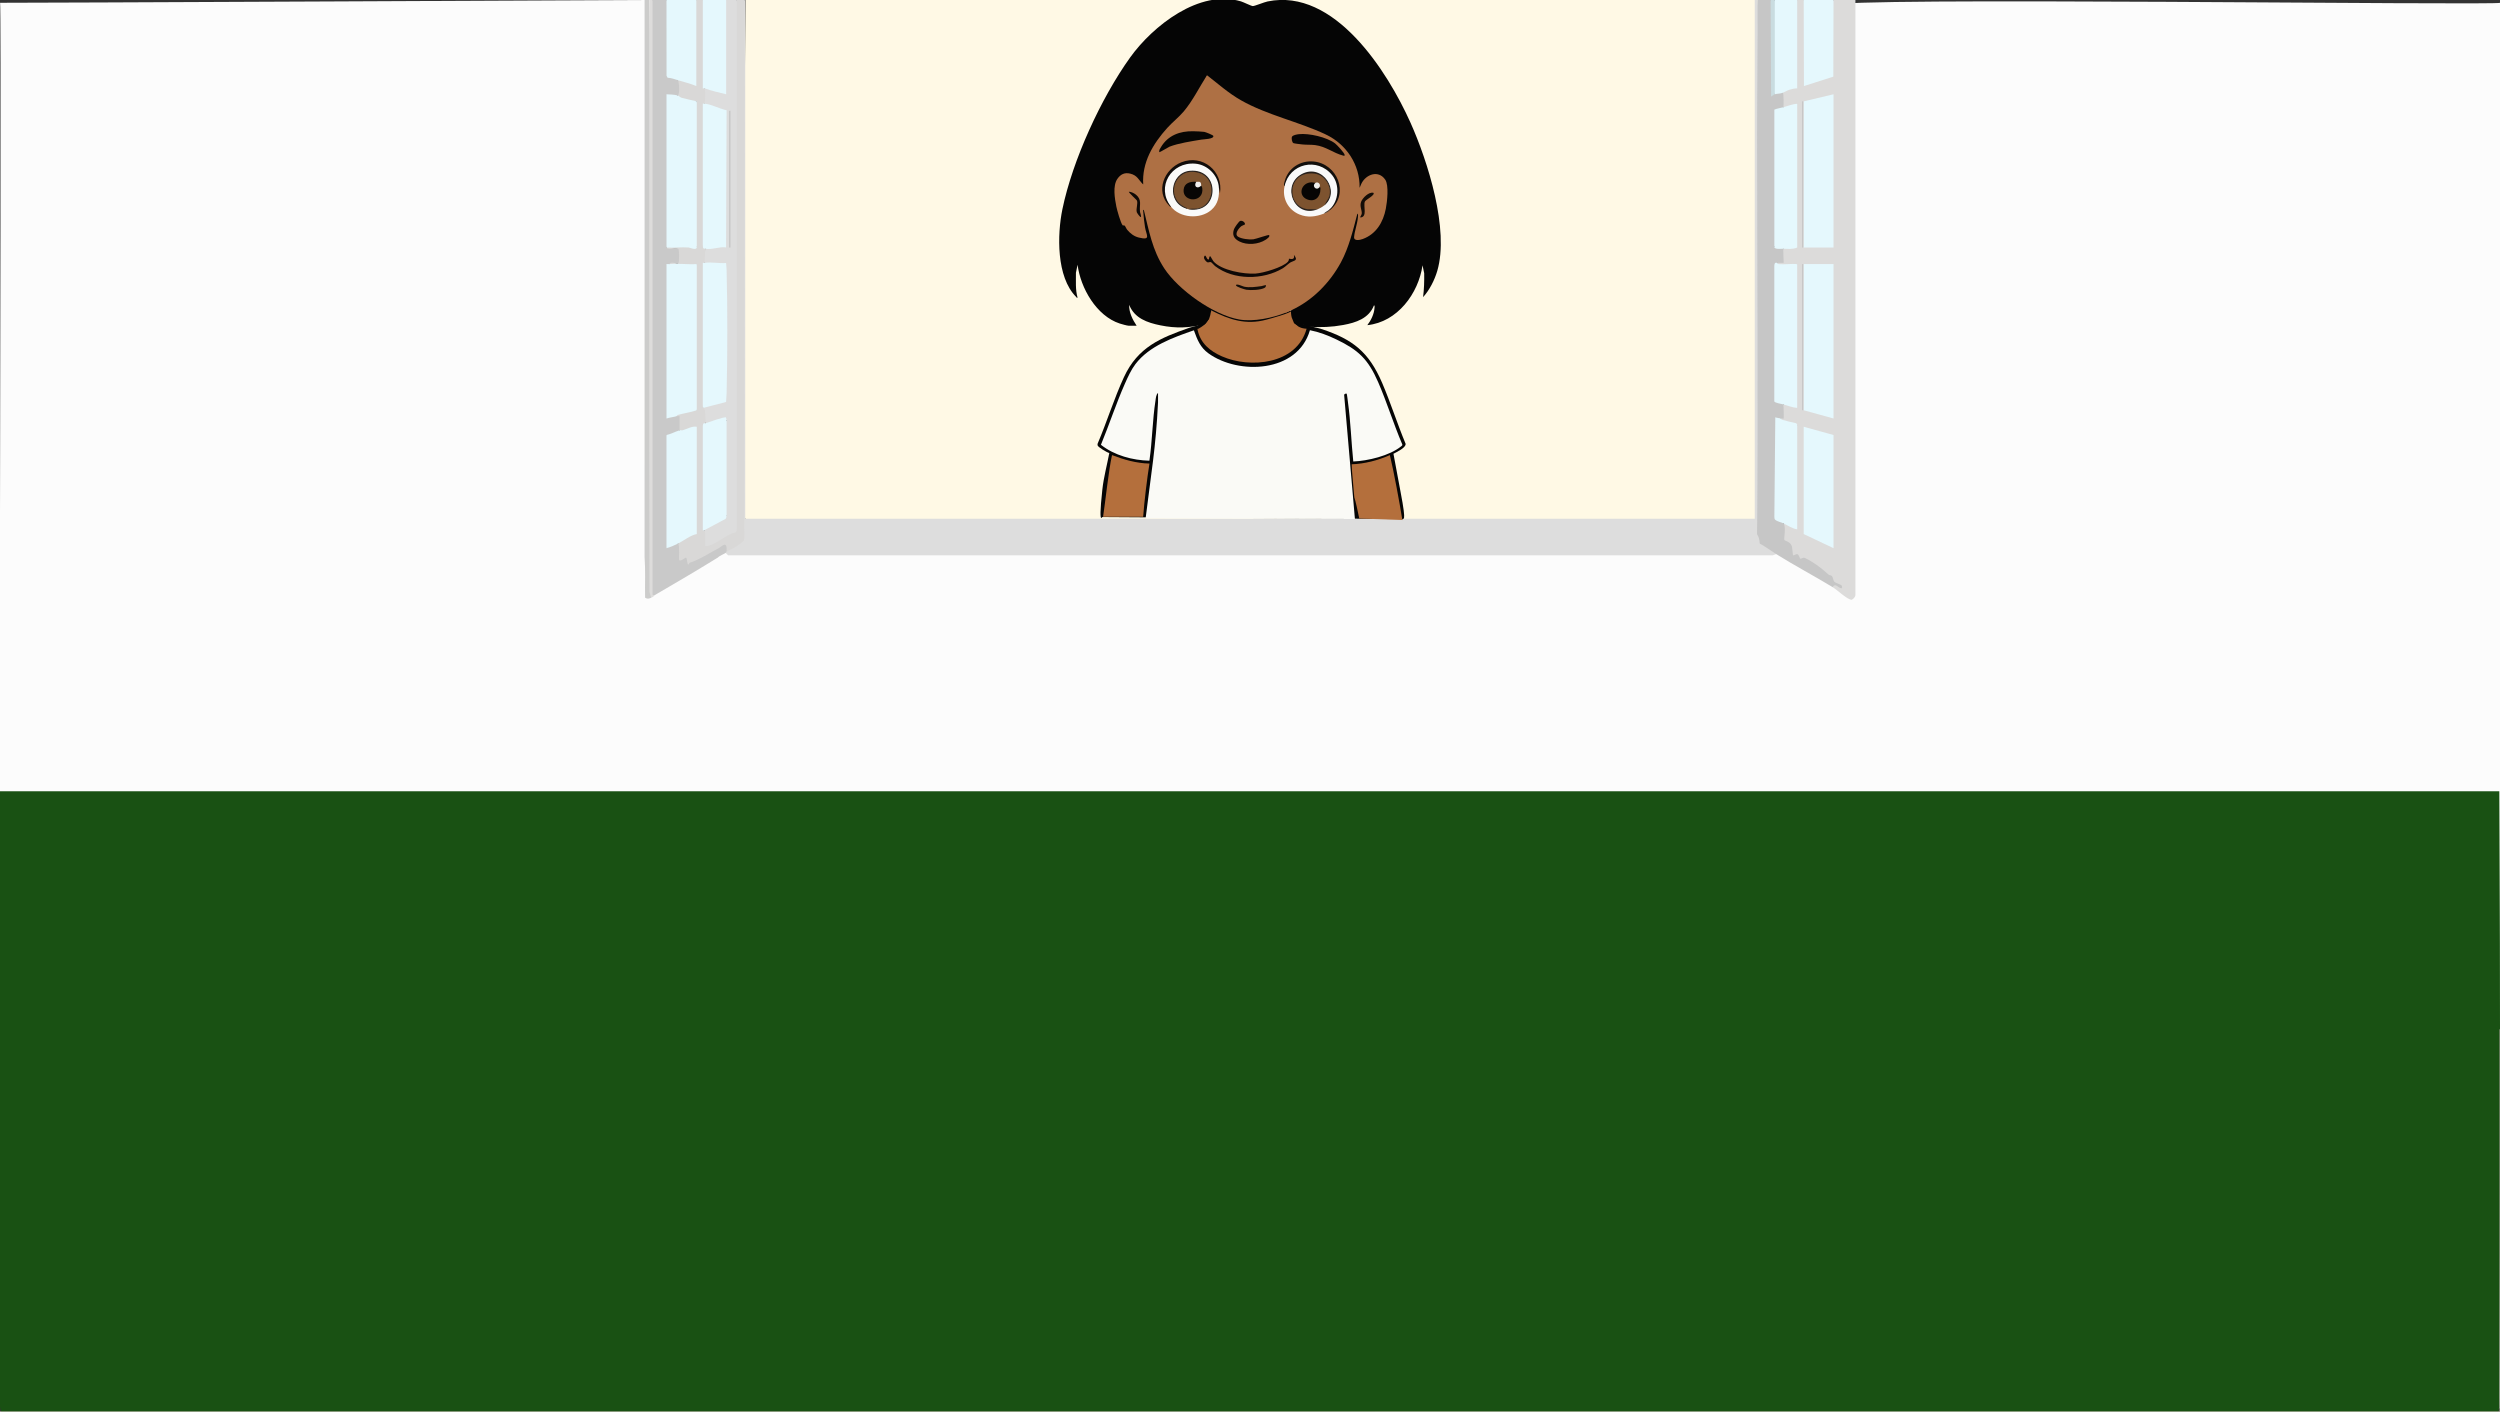 <?xml version="1.0" encoding="UTF-8"?>
<svg id="Ebene_1" xmlns="http://www.w3.org/2000/svg" version="1.1" viewBox="0 0 2034.72 1149.12">
  <rect x="0" y="0" width="2034.72" height="1149.12" fill="#333333" stroke="none"/>
  <!-- Generator: Adobe Illustrator 29.5.1, SVG Export Plug-In . SVG Version: 2.1.0 Build 141)  -->
  <defs>
    <style>
      .st0 {
        fill: #0e0806;
      }

      .st1 {
        fill: #27201b;
      }

      .st2 {
        fill: #090605;
      }

      .st3 {
        fill: #cccccb;
      }

      .st4 {
        fill: #848d79;
      }

      .st5 {
        fill: #110c0a;
      }

      .st6 {
        fill: #fafaf6;
      }

      .st7 {
        fill: #120f0d;
      }

      .st8 {
        fill: #130c07;
      }

      .st9 {
        fill: #fcfcfc;
      }

      .st10 {
        fill: #c9dce0;
      }

      .st11 {
        fill: #080808;
      }

      .st12 {
        fill: #0d0805;
      }

      .st13 {
        fill: #d9d8d7;
      }

      .st14 {
        fill: #f1efee;
      }

      .st15 {
        fill: #080605;
      }

      .st16 {
        fill: #29221d;
      }

      .st17 {
        fill: #c9c9c9;
      }

      .st18 {
        fill: #070604;
      }

      .st19 {
        fill: #060504;
      }

      .st20 {
        fill: #050505;
      }

      .st21 {
        fill: #eeeeec;
      }

      .st22 {
        fill: #dddcdb;
      }

      .st23 {
        fill: #ae7044;
      }

      .st24 {
        fill: #bbbbba;
      }

      .st25 {
        fill: #f9f9f9;
      }

      .st26 {
        fill: #cac8bb;
      }

      .st27 {
        fill: #7d532f;
      }

      .st28 {
        fill: #195113;
      }

      .st29 {
        fill: #fff9e5;
      }

      .st30 {
        fill: #493e36;
      }

      .st31 {
        fill: #ddd;
      }

      .st32 {
        fill: #0e0805;
      }

      .st33 {
        fill: #fafaf9;
      }

      .st34 {
        fill: #b46f3c;
      }

      .st35 {
        fill: #e5f8fd;
      }

      .st36 {
        fill: #c6c6c6;
      }

      .st37 {
        fill: #cb050b;
      }

      .st38 {
        fill: #dcdbda;
      }

      .st39 {
        fill: #bebebe;
      }
    </style>
  </defs>
  <path class="st29" d="M1434.17-.04l3,.92v420.1l-3,1.2-1.44,1.92h-824.07l-1.88-1.92c-.83-.1-1.47-.2-1.47-.3-.25-138.9.09-283.28,1.47-421.92h827.39Z"/>
  <path class="st9" d="M531.07-.04l5.5,457.21,77.69-23.87,816.47,1.08,61.67,10.27s-.14-440.38-.14-440.38c-.28-7.14,540.32.41,543.02-2.02-.97,0,1.84,1147.29-.96,1144.01,1.57,5.6-2032.12-.04-2033.01,1.9C-3.05,1147.56,1.87,3.86.07,2.27,1.26,2.49,531.07-.04,531.07-.04Z"/>
  <path class="st28" d="M2034.16,644.01c.84,163.3.84,336.77,0,500.93l-.93,4.62H1.14l-1.22-4.62v-500.93h2034.24Z"/>
  <path class="st26" d="M2034.16,1148.6c.27-.84.59-.83.96,0v.96H-.08v-.96h2034.24Z"/>
  <polygon class="st4" points="2035.12 1148.6 2034.16 1148.6 2034.16 1124.61 2034.16 1100.62 2034.16 1045.92 2034.16 837.69 2035.12 837.69 2035.12 1148.6"/>
  <g>
    <path class="st38" d="M1468.01-.04l.76.88.19,66.64c7.44-1.93,14.89-4.18,22.37-6.76l.19-59.61.76-1.14h17.82v484.13c.15,1.96-2.66,4.12-3.16,4.07-3.67-.31-11.44-7.91-15.43-10.32-.2-1.9.02-2.59.72-2.95-1.15-4.13-1.85-5.14-3.91-5.18-6.53-5.84-13.21-10.99-20.04-13.88-2.53,1.47-3.55.54-5.53-2.95-3.08,2.45-4.72.13-4.93-6.98-1.81-2.44-3.83-4.18-6.05-5.23l-.34-2.27c.46-4.35.45-8.16.28-12.38l1.3-1.28c1.92.43,6.79,2.63,8.6,3.97.45.34.79,1.23,1.1,2.11l-.76-.66v-83.11l.76-1.16c-2.33,1.01-12.84-1.61-13.23-3-.17-.62-.11-1.51-.04-2.28-.07-1.57.47-2.32,1.6-2.24-.32-3.94-.22-7.03.3-9.28,2.75-1.78,6.93-.52,9.9.8.57.25,1.04,1.18,1.48,2.08l-.76-.66v-115.24l.76-1.17c-2.2,2.37-15.47,3.28-16.18,1.31-.21-.58-.19-1.48-.13-2.27l.33-1.92,4.15-.11c-.46-4.43-.32-7.59.45-9.49l1.2-1.87c2.02-.55,6.93-.91,8.92-.56.47.08.88.77,1.26,1.47l-.76-.66v-115.24l.76-1.17c-3.29,3.36-7.94,4.91-11.38,2.88l-.51-1.44c.17-3.38.27-7.25-.62-10.07l.92-2.28c3.57-1.94,7.18-3.09,10.84-3.68V1.11l.76-1.15h5.31-.01Z"/>
    <path class="st31" d="M606.54-.04v422.22h821.65S1428.19-.04,1428.19-.04h2.28l.52,6.75c.07,133.92.08,268.46.02,403.64l-.29,24.04c1.04.06,2.28,4.46,1.9,6.62,3.69,1.54,7.37,4.07,10.98,6.67.37.26.71.79,1.05,1.34s.68,1.24.99,1.95l-2.83,1.01-850.14.02-2.06-1.98c-.39-2.45-.04-2.64.76-.96l.52-1.63c4.54-2.54,8.92-5.6,13.16-9.19l.36-437.08.76-1.2h.38,0Z"/>
    <path class="st36" d="M1441.09-.04l.76.64.37,75.46c1.03-1.2,1.79-.98,2.28.67.83-3.33,4.57-3.6,5.69-.96.29.1.99-.29,1.11.05.22.62.7,10.05.03,11.46-1.74,3.48-5.18,4.1-7.21,1.92l.76.66v109.97l-.76,1.16c2.16-.47,4.4-.63,6.73-.47l.48,1.91.38,11.52h-5.31c-.26,1.1-.77,1.97-1.53,2.62v108.85l6.07,1.66.39,2.02c.48,1.61.55,11.12.38,11.52-.13.31-1.81-.22-2.28,0-1.02,1.57-2.3,2.12-3.82,1.63l-.75,78.79c2.12,1.36,4.28,2.32,6.5,2.88l.35,2.11c2.07,3.66.05,11.48.56,13.46.18.71,5.19,1.21,6.19,5.44.31,1.3.65,6.54.87,6.93.33.6,2.54-1.2,3.54-.85,1.29.46,1.77,3.29,2.38,3.65.69.4,2.2-1.25,3.63-.59,6.4,2.97,13.14,7.83,19.3,13.53.92.85,2.03.32,2.88,1.34.8.95.88,3.49,1.97,4.61s5.57,2.06,6.08,3.34c.36.91.09,2.01-.56,1.91-2.53-.39-4.78-4.66-7.02-.96-15.26-9.24-30.66-17.35-45.89-26.87-4.46-2.79-8.9-6.13-13.41-8.58-.38-4.07-.75-5.31-2.15-7.45.88-106.66.05-213.63-.01-320.26-.02-38.29.54-76.43.4-114.72h10.62,0Z"/>
    <path class="st17" d="M542.45-.04l.76.88.05,59.73c2.22,1.09,4.6,1.87,7.14,2.35l1.15,2.29c2.66.66,2.88,13.72,0,12.47l-1.54,1.59c-2.31-.69-4.57-.68-6.8.03v120.98l-.76,1.18c3.08.63,6.17.77,9.28.44,2.23-1.25,2.15,10.15,1.07,12.18-2.7.04-5.39.31-8.07.82-.31,1.25-.81,2.11-1.52,2.57v120.56c2,.01,4-.28,6.01-.87l1.58,1.52c.76-.45,2.4-1.29,2.94-.08.19.42.48,11.91-.66,11.6-2.83,4-7.54,6.24-10.62,3.84l.76.67v90.28l-.76,1.17c2.67-3.75,6.5-5.34,9.48-3.84,1.16-.35,1.67,1.49,1.55,5.53-.43,5.58-.03,7.6,1.21,6.07,2.96-3.27,4.82-2.13,5.59,3.42,9.74-4.87,19.42-10.16,29.04-15.88,2-1.02,4.05,4.56,2.05,7.58-.34.21-.61.87-.76.96-1.75,1.08-3.56,1.79-5.31,2.88l-1.14.96c-17.15,10.6-34.37,20.68-51.58,30.71-1.41,1.14-2.17.65-2.28-1.48V1.15s.77-1.2.77-1.2h11.38Z"/>
    <path class="st13" d="M572.03-.04l.76.88v68.58l.76,2.51c1.75.74,1.63,11.93,0,12.47l-.76,2.59-.02,112.71c.4.71.78,1.62,1.16,2.73,1.18,1.04.81,10.71-.38,11.52l-.76,2.58-.02,113.16-.36,2.3c2.53-1.08,3.25,8.92,1.9,12.47.02,1.77-.47,2.43-1.49,1.98-.06,29.46-.08,57.9-.03,85.35,1.69-.85,2.34,2.68,1.94,10.57,2.1.22,4.26-.8,6.36-1.84,6.04-3.64,11.99-7.01,17.86-10.1V1.16l.76-1.2h6.45l-.38,438.07c0,1.3-.24,1.65-.63,2.24-.58.87-4.5,3.55-5.52,4.26-2.71,1.89-5.54,2.83-8.26,4.53.74-9.91-4.04-4.17-5.99-3.16-8.03,4.2-16.24,9.69-24.09,12.15-.37.12-.77,1.63-1.17,1.5-.85-.3-.94-5.09-1.61-5.62-.73-.57-4.48,3.52-5.83,1.85-.34-.85.67-11.69-.76-13.44l1.15-2.57c2.18-1.71,11.9-7.78,13.3-6.23.26.29.49.69.73,1.13l-.76-.67v-85.49l.76-1.17-1.04,1.8c-4.22,1.08-8.4,2.06-12.55,2.93l-.45-1.85v-11.52h-2.28c-.13-.68-.25-1.52-.09-2.09.51-1.83,14.09-4.35,16.4-2.7l-.76-.66v-117.16l.76-1.17-1.31,1.35c-6.08,1-12.3.71-18.43.4-.44-.02-.88-.28-1.32-.57s-.89-.72-1.32-1.18c1.39-2.72,6.55.46,7.53-1.09.57-.91.57-9.14.09-10.82-.57-2.03-8.52,1.09-9.9-1.52.4-.47.79-.91,1.2-1.22s.8-.58,1.2-.61c7.45-.58,15.13-.55,22.25,1.35l-.76-.66v-116.68l.76-1.17c-4.92,1.84-10.44.43-15.12-2.64l-.43-2.16c1.86-.52,1.43-11,0-12.47.43-.37.87-.7,1.32-.9s.88-.38,1.29-.27c3.94,1.07,7.89,2.18,11.8,3.81V1.12l.76-1.16h5.31Z"/>
    <path class="st31" d="M599.71-.04v430.38c-.07,1.97-.73,2.74-1.43,3.11-7.04,1.3-15.44,9.73-22.27,10.84-.7.11-1.41-.1-2.1-.03-.08-2.55.27-10.91-.44-12.35-.21-.43-.55,0-.7-.13l.18-2.06c6.23-3.27,12.37-6.58,18.4-9.94-.3-.08-.75-.36-.76-.89-.24-24.62-.24-51.05,0-75.69l.76-1.15c-1.07-.44-2.2-.47-3.39-.07l-13.12,4.23-.56-1.76c-.08-2.82-.18-7.94-.63-10.35-.28-1.53-.9-1.14-1.26-2.13l.27-2,17.52-4.57c.65-1.04.85-28.16.88-32.68.19-25.65.02-52.65-.45-77.29-5.01.55-10.31.9-15.36.23-.63-.08-1.2-.93-1.73-1.72l.38-11.52,1.33-1.74c5.01-.17,9.99-.8,14.94-1.91l.41-107.26-15.6-4.99-1.46-2.13c.45-3.93.71-8.64,0-12.47.98-.57,1.98-1.15,2.99-.93l13.7,3.58V1.12l.76-1.16s8.73,0,8.73,0Z"/>
    <path class="st3" d="M528.41-.04l.52,26.76c.21,151.53.33,303.07.38,454.61.85,1.44,1.06,3.15.62,5.15-1.86.84-2.98,1.23-4.91-.05-.21-10.98.38-22.18-.41-33.02l.02-453.45s3.79,0,3.79,0Z"/>
    <polygon class="st35" points="1492.28 -.04 1492.12 62.39 1468.21 70.03 1468.01 -.04 1492.28 -.04"/>
    <path class="st35" d="M566.72-.04v70.05c-5.03-2.03-10.12-3.27-15.17-4.79-2.7-.81-5.42-1.89-8.16-1.91l-.89-1.58-.05-61.76h24.27Z"/>
    <path class="st35" d="M590.99-.04v76.77c-5.81-1.43-11.67-2.73-17.45-4.8-.48-.17-1.03.13-1.52,0V-.04h18.96Z"/>
    <path class="st35" d="M1462.7-.04v71.97c-2.05,0-4.17.43-6.21,1.08s-4.23,2.09-6.3,2.76c-1.75.56-3.92.38-5.69.96l-.76-.89V1.12l.76-1.16s18.2,0,18.2,0Z"/>
    <path class="st22" d="M531.07-.04v484.04s1.52.56,1.52.56c-.66,1.24-1.83,1.54-2.65,1.92l-1.34-4.77c-.43-160.49-.06-321.19-.18-481.75h2.65Z"/>
    <path class="st10" d="M1444.5-.04v76.77c-.87.28-2.14,1.35-3.03,1.92l-.38-78.69s3.41,0,3.41,0Z"/>
    <path class="st31" d="M585.3,452.89c-.19.12-.64.65-1.14.96l1.14-.96Z"/>
    <polygon class="st35" points="1492.28 76.73 1492.28 201.48 1468.01 201.48 1468.01 82.49 1492.28 76.73"/>
    <polygon class="st35" points="1492.28 214.91 1492.28 340.62 1468.01 333.9 1468.01 214.91 1492.28 214.91"/>
    <polygon class="st35" points="1492.28 354.05 1492.28 446.17 1468.01 434.66 1468.01 347.33 1492.28 354.05"/>
    <path class="st35" d="M1451.33,87.28c3.78-1.1,7.57-2.51,11.38-2.88v117.07c-3.63,1.58-7.65,1.1-11.38.96-1.07-.04-7.21.86-7.21-1.44v-111.79c2.38-.96,4.81-1.22,7.21-1.92Z"/>
    <path class="st35" d="M1446.39,213.95c.13.03.58.97,1.28,1.03,4.99.4,10.03-.44,15.02-.07v117.07c-3.82-.25-7.6-1.79-11.38-2.88-1.01-.29-7.14-1.21-7.23-2.48l.02-110.28c.08-2.91,1.33-2.61,2.28-2.4h0Z"/>
    <path class="st35" d="M1449.43,340.62c.07.02.43.87.92,1,3.8,1.04,7.6,2.05,11.41,2.83.31-.03.95.91.95,1.44v84.92c-3.69-.42-7.37-2.99-11-4.8-1.95-.97-5.27-1.48-6.94-3.06-.46-.44-.63-.95-.64-2.21l.76-81.1c1.5.53,3.05.58,4.55.97h0Z"/>
    <rect class="st39" x="1466.87" y="82.49" width=".76" height="118.99"/>
    <rect class="st39" x="1466.87" y="214.91" width=".76" height="118.99"/>
    <path class="st35" d="M551.55,77.69c.78.2,2.18,1.62,3.23,1.91,4.09,1.12,8.22,1.89,12.32,2.89v118.51c0,3.25-5.7.51-6.62.44-6-.43-12.03.4-18.03.04v-124.75c2.97.1,6.15.23,9.1.96h0Z"/>
    <path class="st35" d="M544.72,214.91c7.43-.66,14.94.49,22.38,0v118.99c-5.11,1.69-10.27,2.39-15.39,3.8-.5.14-.84.98-.92,1-2.75.79-5.59,1.05-8.34,1.92v-125.72c.75-.05,1.52.07,2.28,0h0Z"/>
    <path class="st35" d="M553.07,350.21c.77-.24,1.65.22,2.46,0,3.86-1.07,7.66-3.6,11.57-2.87v87.32c-5.17.97-10.15,5.12-15.17,7.68-3.1,1.58-6.33,2.94-9.48,3.84v-92.12c3.55-.79,7.1-2.74,10.62-3.84h0Z"/>
    <path class="st35" d="M573.54,213.95c5.67-.87,11.7.56,17.41.11.17,2.02.38,4.01.43,6.1.77,28.28.73,71.54,0,99.87-.06,2.42-.38,4.7-.41,7.12l-18.57,4.84c-.27-.73-.48-1.01-.4-2.3l.02-115.74c.5-.06,1.02.08,1.52,0h0Z"/>
    <path class="st35" d="M573.54,84.4c5.78.57,12.03,4.13,17.83,5.34l-.43,111.62c-5.66-.81-11.37,2.14-17.03,1.06-1.09-.21-1.95.59-1.92-3.31l.02-114.72c.5.02,1.02-.04,1.52,0h0Z"/>
    <path class="st35" d="M574.3,344.46c2.2-.64,15.88-5.76,16.62-4.64.04.06.44,2.12.44,2.24v77.73c0,.61-.5,2.59-.91,2.56l-17.67,9.43c-.23-.22-.81.56-.77-.57v-83.44c-.06-4.39,1.15-2.98,2.28-3.31h0Z"/>
    <rect class="st24" x="593.64" y="90.16" width=".76" height="111.31"/>
  </g>
  <g>
    <path class="st20" d="M897.78,420.64c.56-4.31-4.52,14.03-.59-22.2,1.09-10.05,3.8-19.88,5.66-29.72-1.83-.42-9.12-4.72-9.51-6.2-.13-.49-.1-.97.02-1.45,7.5-17.58,13.41-36.83,21.39-54.08,11.38-24.61,29.93-32.01,53.02-40.16,4.32-1.53,10.26-1.77,13.25-5.59"/>
    <path class="st20" d="M1141.36,422.4c-.32-1.8-83.26-165.11-84.65-165.82-1.75-.89-77.45,4.46-77.58,2.24l-67.99,105.98-14.57,56.02"/>
    <path class="st20" d="M1056.19,261.82c1.99,2.34,15.81,4.76,19.95,6.15,24.7,8.3,37.85,18.28,48.74,43.61,6.96,16.19,12.32,33.31,19.12,49.59.46,3.21-7.39,6.81-9.89,8.14,1.91,10.17,3.75,20.51,5.74,30.76,5.61,28.99,1.61,20.05,1.51,23.07"/>
    <path class="st6" d="M932.4,421.9c4.49-36.56,8.34-57.6,10.1-94.29.12-2.57-.07-5.18,0-7.75-1.56,1.07-1.77,4.23-2.06,6.11-2.51,16.15-2.59,32.8-4.95,48.98-13.55-.3-28.49-4.23-39.46-12.94,6.77-16.41,12.46-33.84,19.63-50.01,2.34-5.28,5-11.11,8.44-15.64,11.35-14.94,31.08-21.78,47.59-27.53,2.8,7.8,5.2,13.91,11.85,18.75,24.27,17.62,72.52,16.07,82.6-18.83,7.45,1.44,14.67,4.22,21.56,7.53,17.61,8.46,25.74,15.85,33.98,34.76,7.14,16.41,12.58,34.21,19.65,50.73.18.76-.4,1.05-.87,1.44-9.56,7.77-27.21,11.9-39.04,12.39-1.65-16.01-2.13-32.55-4.36-48.47-.14-.98-.76-6.46-1-6.69-.32-.32-1.92.07-2.08.91l8.77,101.06"/>
    <path class="st34" d="M897.78,420.64c1.89-12.67,4.53-37.78,7.27-50.25,9.78,3.8,20.01,6.67,30.49,6.9-1.89,11.41-4.33,31.81-5.13,43.35"/>
    <path class="st34" d="M1106.28,422.01c-6.22-30.5-2.62-3.76-5.6-35.21-.28-2.94-.49-5.97-.57-8.92,10.6-.37,21.36-3.15,31.09-7.48,3.11,12.83,8.11,39.79,10.16,52.86"/>
    <path class="st34" d="M1051.65,253.19c.18,8.84,3.09,13.93,11.78,14.37-8.06,29.35-46.36,32.41-68.85,22.51-9.43-4.16-17.55-10.38-19.9-21.73-.25-1.19.15-.47.71-.79,6.43-3.64,8.82-6.37,9.93-14.93"/>
    <path class="st37" d="M1078.01,250.97"/>
    <path class="st37" d="M1079.14,248.58"/>
    <path class="st20" d="M980.57,263.96c-12.84,2.91-23.17,3.47-36.09.84-10.73-2.18-21.11-5.74-25.45-16.69-.3,5.96,2.78,12.13,6.06,16.99h-6.51c-1.18,0-5.8-1.32-7.2-1.77-19.01-6.16-31.98-28.98-34.35-47.85l-1.34,6.49c.08,6.8-.55,13.71,1.34,20.33-.87.23-.87-.34-1.27-.75-16.03-16.17-15.37-50.5-11.09-71.23,8.23-39.84,31.4-90.44,55.12-123.52,18.46-25.74,56.42-55.75,90.2-45.68,2.14.64,8.49,3.83,9.66,3.83,1.65,0,9.15-3.17,11.98-3.75,54.5-11.3,97.68,56.98,116.35,98.64,14.11,31.51,31.68,86.95,21.8,120.65-2.19,7.47-6.33,15.65-11.55,21.36.82-6.45,1.01-12.95.91-19.46l-1.36-6.46c-3.29,22.94-20.47,46.22-44.92,48.72,3-3.87,5.52-9.12,5.85-14.06.03-.48.31-2.11-.46-2.02-4.16,10.65-14.71,14.05-25.08,15.95-9.62,1.76-17.8,1.96-27.48,1.48-3.01,0-3.91-1.8-6.89-2.1l-2.61-2.06c-1.22.77,1.81,4.63-2.95,1.27l-1.92-4.74c-.44-1.51-.82-4.76-.45-5.78l1.56-1.73c30.04-14.73,44.85-44.66,51.21-76.11,1.11-2.52,2.93-1.16,2.57,1.02-.68,5.12-1.67,10.21-2.97,15.27-1.99,7.02,8.53,1.59,11.15-.15,11.61-7.71,15.23-26.2,13.77-39.2-1.57-14.04-17.72-10.19-20.52,1.02-1.03.43-1.67.64-1.94-.56.12-21.35-14.71-38.53-34.63-45.23-13.2-5-26.47-9.84-39.79-14.52-18.33-6.49-34.75-17.3-48.79-30.46-5.79,11.07-12.13,22.4-20.55,31.8-16.05,14.48-31.59,32.79-30.61,55.65-.11,1.4-.79,1.24-1.99.93-3.34-4.61-8.88-10.83-15.31-7.73-11.45,5.51-3.91,30.92.2,39.98.62,0,1.26.01,1.78.48,2.4,4.47,5.37,7.39,10.21,9.21,1.21.45,7.33,2.13,6.5-.43-1.47-3.94-4.02-20.54-2.88-21.33.97-.67,2.05-.23,2.21,1.04l5.16,20.74c6.41,28.15,29.24,49.21,54.63,61.21,18.33,8.65,34.51,7.69,53.3.6l1.69.31c.98-.26,5-2.84,4.82-1.75-.32,2-18.58,6.88-20.93,7.52-16.68,4.53-30.01.03-44.84-7.52-.75,2.73-.73,4.49-1.92,7.12l-3.39,4.22Z"/>
    <path class="st11" d="M1065.69,265.99c-2.88-.27-6.26.57-8.98-.45,3.09,0,6.08.3,8.98.45Z"/>
    <path class="st23" d="M1046.82,254.36c-11.07,4.38-26.53,7.74-38.26,5.67-20.91-3.68-49.48-24.04-61.02-41.65-9.76-14.91-12.38-30.63-16.62-47.62-.77-.11-.48,1.07-.44,1.55.36,4.31.74,8.59,1.47,12.84,1.11,6.47,5.04,10.65-5.09,8.19-3.86-.94-6.91-3.29-9.41-6.28-.78-.93-1.51-2.85-2.04-3.37-.63-.62-1.39.14-1.78-.39-1.63-2.2-4.43-12.11-5.04-15.14-1.32-6.6-3.08-16.9.84-22.59,2.6-3.77,5.92-5.36,10.43-4.27,5.94,1.44,6.75,5.12,10.6,8.89-1.19-17.92,7.99-33.24,19.54-46.05,4.15-4.61,9.47-8.73,13.44-13.45,7.32-8.7,12.81-19.89,18.92-29.46,8.96,6.97,17.68,14.7,27.61,20.35,21.36,12.14,46.98,17.42,69.04,27.85,16.84,7.96,27.92,24.69,27.55,43.44l1.55-3.59c3.81-7.5,13.8-11.08,19.3-3.08,3.14,4.57,1.56,18.17.49,23.68-2.11,10.94-7.8,20.64-18.8,24.65-2.08.76-7.25,1.97-7.01-1.58.33-4.85,2.71-10.85,3.11-16.17.05-.6.38-2.77-.44-2.9-3.46,13.24-6.88,27.57-13.4,39.64-9.01,16.66-23.11,31.07-40.5,39.04-1.18.54-2.89,1.33-4.04,1.79Z"/>
    <path class="st33" d="M992.02,152.44c.52,7.23-.56,13.66-6.28,18.56-9.01,7.71-25.47,6.55-32.8-2.91-21.6-24.2,21.03-51.75,36.86-25.14,1.47,2.47,3.36,7.01,2.22,9.5Z"/>
    <path class="st25" d="M1082.31,170.32c-1.19,1.42-2.84,2.61-4.94,3.58-6.57,2.49-12.99,3.44-19.76.66-9.31-3.83-14.22-13.27-12.14-23.01,2.32-21,30.63-24.94,41.07-7.19,4.77,8.11,3.6,20.35-4.24,25.96Z"/>
    <path class="st2" d="M1057.06,109.21c8.22-.94,22.86,2.43,29.51,7.47,1.43,1.08,8.08,8.15,7.86,9.6-.12.77-.76.48-1.24.36-8.12-2.1-13.93-7.42-22.85-8.56-3.17-.4-7.05-.17-10.27-.51-1.23-.13-6.8-.75-7.42-1.11-1.11-.65-1.72-3.92-1.12-5.15.67-1.38,4.11-1.94,5.52-2.1Z"/>
    <path class="st18" d="M943.51,123.83c-.31-1.68.62-2.8,1.43-4.16,5.67-9.5,15.39-13.09,26.21-12.85,2.37.05,6.72.2,8.93.5,1.08.15,7.28,2.6,7.45,3.33.59,2.57-8.01,2.69-9.59,2.96-7.85,1.3-18.81,2.93-26.09,5.78-1.07.42-8.02,4.79-8.34,4.44Z"/>
    <path class="st0" d="M983.93,211c.11-.09.2-3.2,1.34-2.23.17.14,1.62,3.02,2.26,3.79,6.28,7.52,24.96,10.72,34.37,10.09,6.2-.42,22.12-5.03,26.28-9.61,1.07-1.17.79-2.38.88-2.49.23-.25,5.14,2.01,4.04-3.13,3.84,4.87.1,4.54-2.67,6.07-1.74.96-4.18,3.54-6.36,4.85-16.03,9.64-40.11,9.85-55.17-1.8-.91-.7-2.56-2.81-3.2-3.1-1.33-.59-2.06.67-3.37-.18-1.2-.78-2.96-2.95-2.24-4.5,1.36-2.9,2.03,3.71,3.82,2.23Z"/>
    <path class="st5" d="M952.94,168.08c-.19.89-1.15-.47-1.35-.67-11.5-11.8-4.19-29.69,9.89-35.31,17.27-6.89,34.39,7.35,31.43,25.25l-.89-4.92c-.71-9.84-9.22-18.36-19.1-19.22-19.77-1.72-32.22,19.07-19.98,34.86Z"/>
    <path class="st7" d="M1082.76,170.77c-.63.59-.86.34-.45-.45,7.4-6.84,8.2-19.9,1.98-27.68-11.95-14.95-34.85-9.67-38.82,8.9-1.03-1.02-.17-2.94.13-4.12,2.74-10.56,12.66-16.96,23.44-15.99,19.36,1.73,29.35,26.11,13.71,39.33Z"/>
    <path class="st12" d="M1013.1,182.8c-.08.12-1.97.69-2.64,1.18-2.16,1.58-6.06,6.52-2.89,8.63,2.72,1.81,9.18,2.56,12.4,2.18,2.12-.24,12.44-3.94,12.91-3.46,1.18,1.19-1.95,3.25-2.73,3.76-5.96,3.9-15.17,4.66-21.53,1.38-4.36-2.25-5.95-5.27-4.25-10.05.44-1.24,3.97-6.33,5.03-6.64,2.06-.59,4.55,1.8,3.69,3.02Z"/>
    <path class="st8" d="M1117.8,156.91c1.8,1.78-6.31,5.63-6.95,7.16-1.52,3.6,2.46,12.76-3.83,12.95.16-1.26,1.25-1.98,1.31-3.39.12-2.75-1.9-5.82-.52-9.45,1.17-3.06,6.31-8.23,9.98-7.27Z"/>
    <path class="st32" d="M928.68,176.58c-.66.74-3.36-3.42-3.48-3.9-.75-2.9,1.15-7.21.11-9.5-.26-.57-7.12-6.68-6.5-7.16,1.96.14,4.32,1.23,5.8,2.49,4.92,4.16,2.71,8.06,3.18,13.37.14,1.6,1,3.06.89,4.7Z"/>
    <path class="st8" d="M1030.2,232.01c.39.45-.05,1.74-.75,2.16-3.22,1.96-11.28,2.2-15,1.66-1.3-.19-8.49-2.38-8.5-3.6-.02-1.82,5.75.88,6.55,1.07,4.32.99,9.86.18,14.27-.45.67-.1,3.31-.97,3.42-.84Z"/>
    <path class="st30" d="M1082.76,170.77c-2.59,2.19-2.44,2.01-5.39,3.13,1.14-1.41,3.69-2.42,4.94-3.58l.45.45Z"/>
    <path class="st27" d="M967.32,170.32c-.71-.12-.95-.34-1.35-.45-6.31-2.55-11.94-8.27-10.71-17.16,2.79-20.14,33.51-16.47,31.04,4.3-1.24,10.42-9.46,14.08-18.99,13.3Z"/>
    <path class="st16" d="M967.32,170.32c2.25-.92,4.75-.22,7.21-.65,14.02-2.41,15.75-24.09,1.87-28.74-20.61-6.9-29.52,21.46-10.15,28.44l-.28.5c-17.01-4.72-13.63-29.38,2.45-30.86,25.08-2.31,24.5,35.74-1.1,31.31Z"/>
    <path class="st27" d="M1077.82,167.19c-1.46,1.16-3.65,2.43-5.39,3.13-6.77,1.43-13.26.97-17.8-4.91-5.45-7.07-3.92-18.12,4.02-22.7,16.55-9.56,32.35,11.45,19.17,24.48Z"/>
    <path class="st1" d="M1077.82,167.19l3.37-5.81c3.94-8.1-2.45-19.03-11.28-20.07-22.72-2.66-23.52,27.15-5.34,29h7.86c-19.07,7.64-30.06-19.51-12.88-28.69,16.97-9.07,32.03,14.61,18.27,25.56Z"/>
    <path class="st15" d="M973.61,147.97l.53.86c-1.35,2.53.45,3.72,2.56,1.93l.95.34c.17.57.72.99.86,2.04,1.61,12.09-16.03,11.73-15.19,1.37.46-5.68,5.5-6.91,10.29-6.54Z"/>
    <path class="st14" d="M977.65,151.1c-3.11,3.11-6.49.62-4.04-3.13,1.7.13,3.11-.66,3.84,1.34.24.66.07,1.36.2,1.79Z"/>
    <path class="st19" d="M1070.63,148.86c-.67,3.23-.3,4.18,3.14,3.58,1.34-.25.89.69.9,1.54.1,6.48-4.6,10.86-10.95,8.23-7.23-3-5.13-12.4,2.29-13.69,2.1-.36,3.02.18,4.61.34Z"/>
    <path class="st21" d="M1073.78,152.44c-2.28,3.14-6.51-1.03-3.14-3.58.14.01.75-.49,1.46-.37,1.88.33,2.84,2.36,1.68,3.94Z"/>
  </g>
</svg>